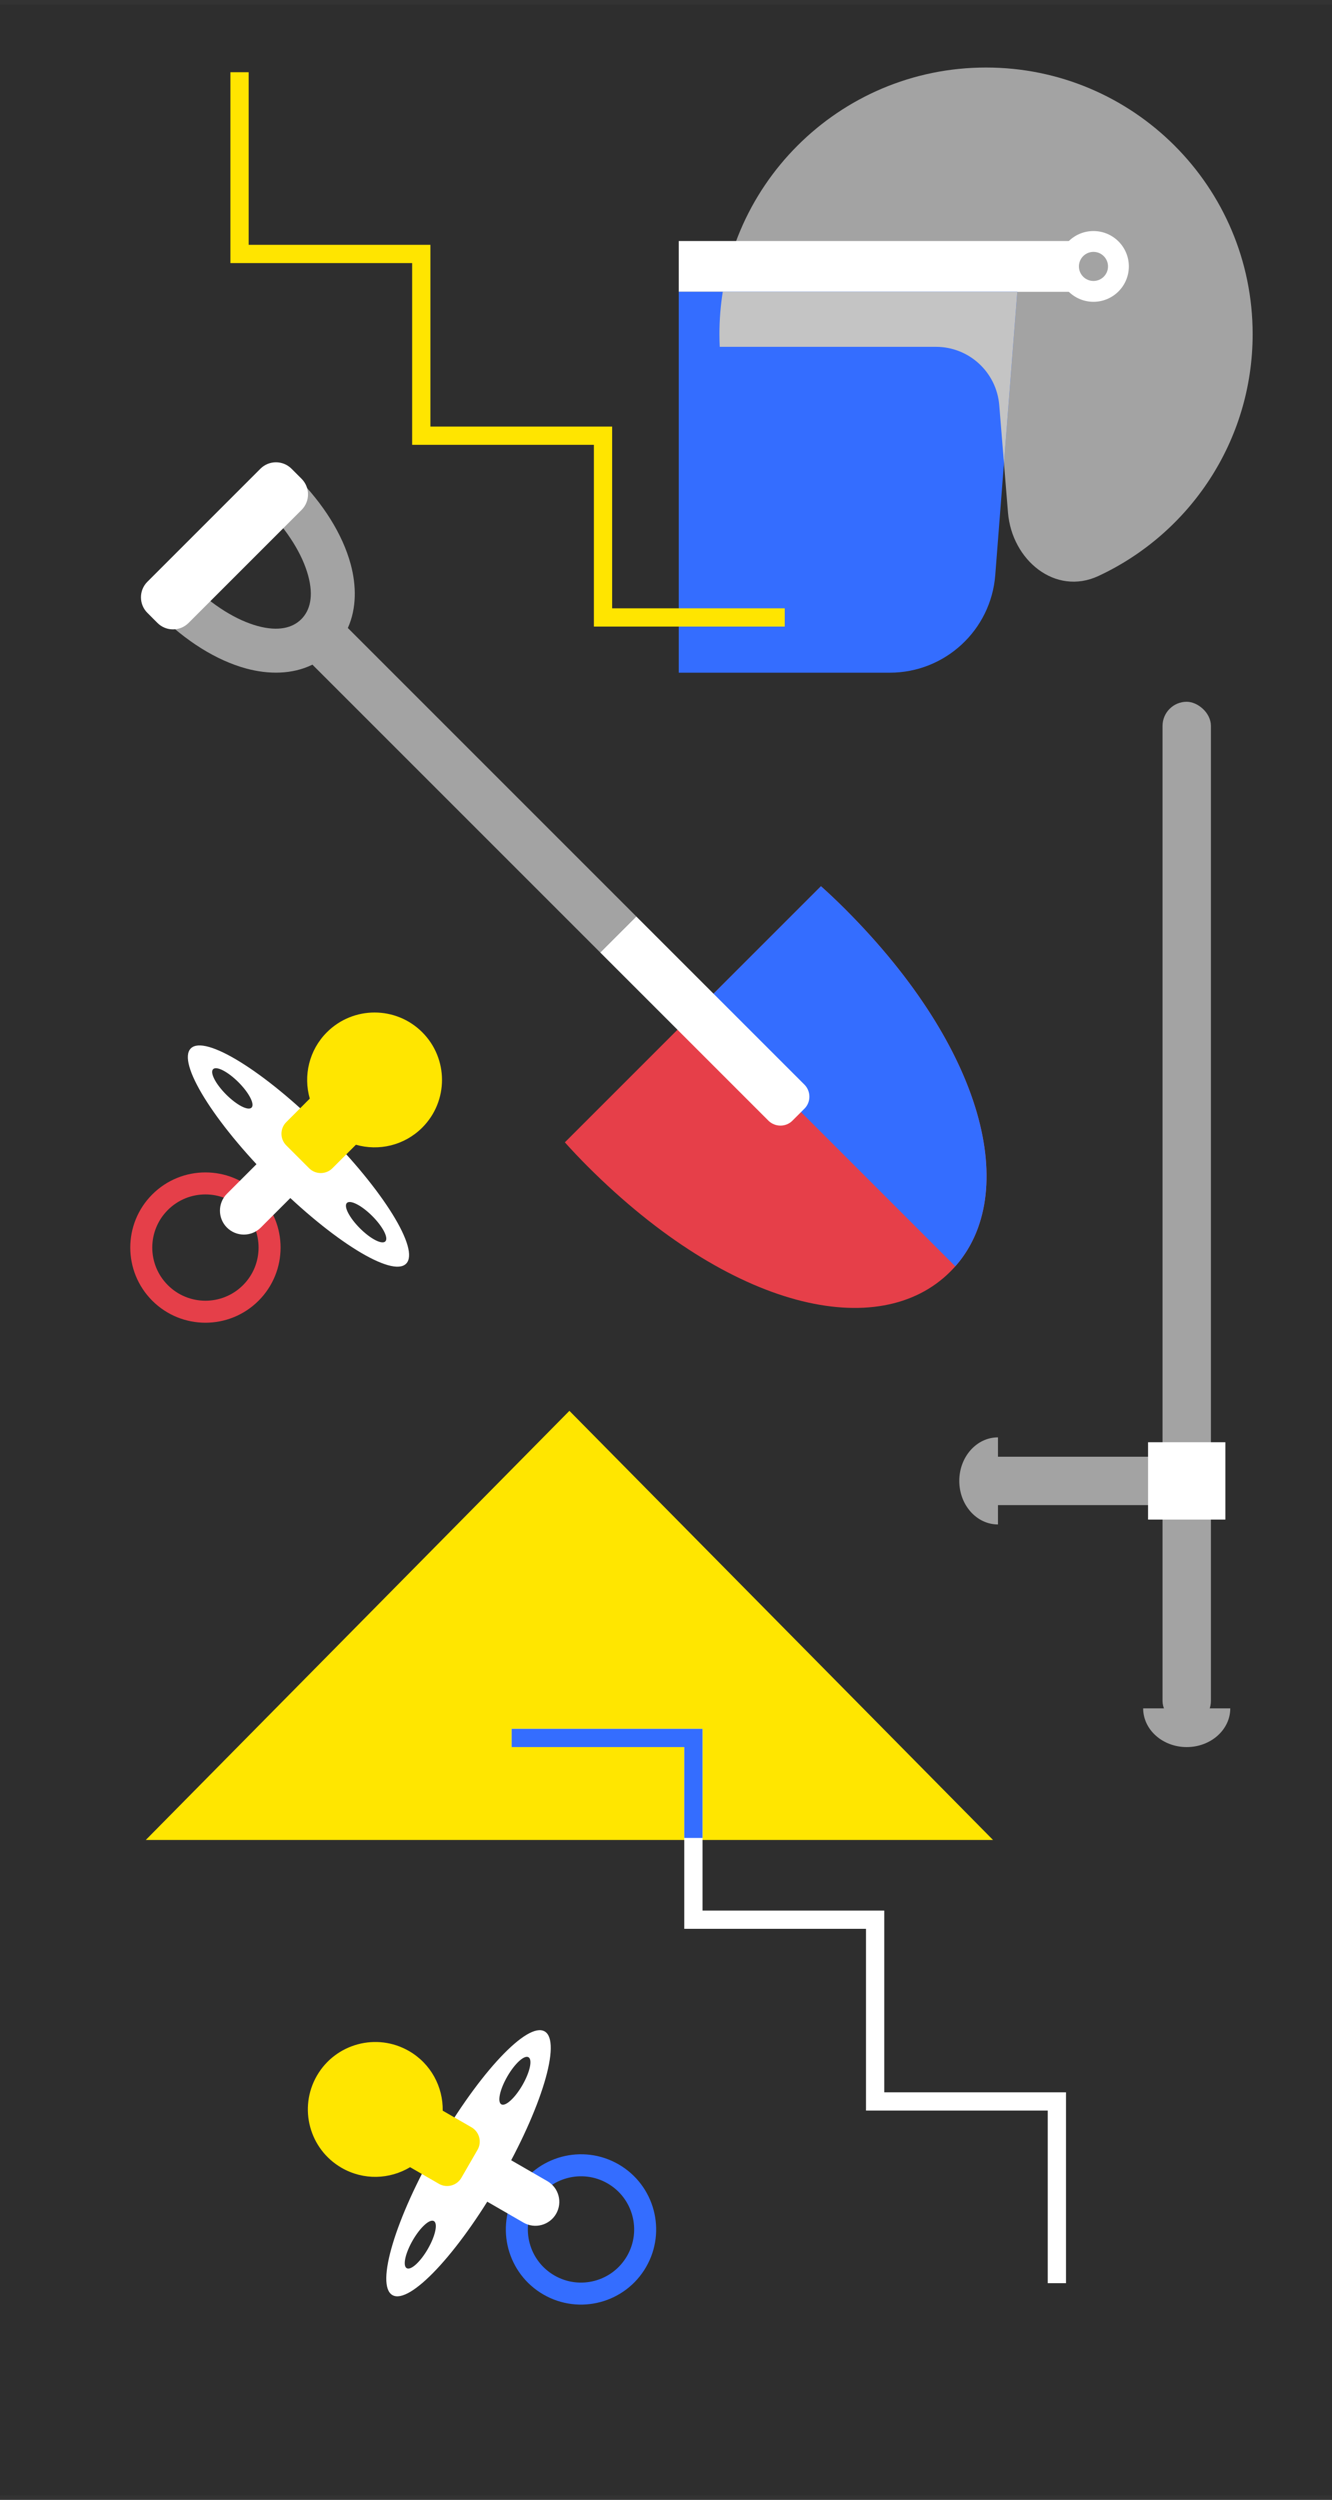 <svg width="146" height="274" viewBox="0 0 146 274" fill="none" xmlns="http://www.w3.org/2000/svg">
<rect x="0" y="0" width="146" height="274" fill="#333333" stroke="none"/>
<rect y="0.5" width="146" height="273" fill="#2E2E2E"/>
<circle cx="63.683" cy="244.358" r="7.032" transform="rotate(-60 63.683 244.358)" stroke="#346DFF" stroke-width="2.412"/>
<path d="M52.006 240.507L54.628 235.965L59.995 239.064C61.25 239.788 61.679 241.392 60.955 242.646C60.231 243.9 58.627 244.33 57.373 243.606L52.006 240.507Z" fill="white"/>
<path fill-rule="evenodd" clip-rule="evenodd" d="M59.698 222.652C61.58 223.738 59.369 231.089 54.761 239.07C50.154 247.051 44.893 252.64 43.012 251.554C41.13 250.468 43.341 243.117 47.949 235.136C52.557 227.155 57.817 221.566 59.698 222.652ZM47.558 243.443C48.014 243.706 47.717 245.075 46.894 246.5C46.071 247.925 45.034 248.867 44.578 248.604C44.122 248.34 44.419 246.972 45.242 245.547C46.065 244.121 47.102 243.179 47.558 243.443ZM57.263 228.54C58.086 227.115 58.383 225.746 57.927 225.482C57.471 225.219 56.434 226.161 55.611 227.586C54.788 229.011 54.491 230.38 54.947 230.644C55.403 230.907 56.44 229.965 57.263 228.54Z" fill="white"/>
<path fill-rule="evenodd" clip-rule="evenodd" d="M48.525 231.34C48.57 228.741 47.24 226.196 44.83 224.804C41.295 222.764 36.776 223.975 34.735 227.509C32.694 231.043 33.905 235.563 37.44 237.604C39.851 238.996 42.722 238.874 44.95 237.534L48.106 239.356C48.97 239.855 50.075 239.559 50.574 238.694L52.343 235.631C52.842 234.767 52.545 233.662 51.681 233.163L48.525 231.34Z" fill="#FFE600"/>
<circle cx="22.517" cy="136.74" r="7.032" transform="rotate(45 22.517 136.74)" stroke="#E53F49" stroke-width="2.412"/>
<path d="M29.259 126.458L32.967 130.166L28.585 134.549C27.561 135.573 25.9 135.573 24.876 134.549C23.852 133.525 23.852 131.865 24.876 130.841L29.259 126.458Z" fill="white"/>
<path fill-rule="evenodd" clip-rule="evenodd" d="M44.513 138.509C42.977 140.045 36.45 136.008 29.933 129.491C23.416 122.975 19.379 116.447 20.915 114.911C22.451 113.375 28.979 117.413 35.495 123.929C42.012 130.446 46.049 136.973 44.513 138.509ZM27.573 121.401C27.2 121.774 25.955 121.132 24.791 119.969C23.628 118.805 22.986 117.56 23.359 117.187C23.731 116.815 24.976 117.456 26.14 118.62C27.303 119.784 27.945 121.029 27.573 121.401ZM39.455 134.633C40.619 135.796 41.864 136.438 42.237 136.065C42.609 135.693 41.968 134.448 40.804 133.284C39.64 132.12 38.395 131.479 38.023 131.851C37.65 132.224 38.292 133.469 39.455 134.633Z" fill="white"/>
<path fill-rule="evenodd" clip-rule="evenodd" d="M39.013 125.468C41.512 126.185 44.314 125.56 46.283 123.591C49.169 120.705 49.169 116.026 46.283 113.14C43.397 110.255 38.718 110.255 35.832 113.14C33.863 115.109 33.238 117.913 33.955 120.412L31.38 122.988C30.674 123.693 30.674 124.838 31.38 125.543L33.881 128.045C34.587 128.75 35.731 128.75 36.436 128.045L39.013 125.468Z" fill="#FFE600"/>
<path fill-rule="evenodd" clip-rule="evenodd" d="M33.026 67.865C32.071 68.819 30.524 69.232 28.254 68.618C25.974 68.001 23.308 66.401 20.821 63.915L17.41 67.326C20.326 70.243 23.701 72.384 26.995 73.275C29.439 73.936 32.022 73.936 34.244 72.849L65.795 104.399L69.744 100.449L38.127 68.832C39.096 66.668 39.072 64.186 38.436 61.834C37.545 58.54 35.404 55.165 32.488 52.249L29.076 55.66C31.563 58.146 33.163 60.813 33.779 63.093C34.393 65.363 33.981 66.91 33.026 67.865Z" fill="#A3A3A3"/>
<path d="M16.156 67.174C15.214 66.232 15.214 64.705 16.156 63.763L28.543 51.376C29.485 50.434 31.012 50.434 31.954 51.376L33.056 52.479C33.998 53.421 33.998 54.948 33.056 55.89L20.669 68.277C19.728 69.219 18.2 69.219 17.258 68.277L16.156 67.174Z" fill="white"/>
<path d="M89.986 97.135C90.876 97.932 91.755 98.764 92.62 99.63C108.387 115.396 111.951 131.591 104.161 139.381C96.371 147.171 80.176 143.607 64.409 127.841C63.544 126.975 62.712 126.096 61.914 125.206L89.986 97.135Z" fill="#E63F49"/>
<path fill-rule="evenodd" clip-rule="evenodd" d="M104.709 138.798C111.772 130.804 108.005 115.013 92.621 99.629C91.755 98.763 90.876 97.931 89.987 97.134L76.516 110.605L104.709 138.798Z" fill="#346DFF"/>
<path d="M84.214 122.82C84.948 123.554 86.131 123.559 86.859 122.831L88.175 121.515C88.902 120.788 88.897 119.604 88.164 118.871L69.744 100.451L65.794 104.4L84.214 122.82Z" fill="white"/>
<path d="M62.412 154.635L108.844 201.67H15.98L62.412 154.635Z" fill="#FFE600"/>
<path d="M110.485 56.18C110.909 61.383 115.663 65.334 120.396 63.132C130.38 58.484 137.302 48.362 137.302 36.623C137.302 20.484 124.218 7.401 108.079 7.401C91.94 7.401 78.856 20.484 78.856 36.623C78.856 37.09 78.867 37.554 78.889 38.015H102.592C106.216 38.015 109.233 40.797 109.527 44.408L110.485 56.18Z" fill="#A3A3A3"/>
<path fill-rule="evenodd" clip-rule="evenodd" d="M119.854 33.079C121.996 33.079 123.732 31.343 123.732 29.201C123.732 27.06 121.996 25.324 119.854 25.324C117.713 25.324 115.977 27.06 115.977 29.201C115.977 31.343 117.713 33.079 119.854 33.079ZM119.853 30.796C120.734 30.796 121.448 30.082 121.448 29.202C121.448 28.321 120.734 27.607 119.853 27.607C118.973 27.607 118.259 28.321 118.259 29.202C118.259 30.082 118.973 30.796 119.853 30.796Z" fill="white"/>
<rect x="74.397" y="26.419" width="43.602" height="5.566" fill="white"/>
<path d="M74.397 31.985H111.505L109.09 63.034C108.62 69.072 103.584 73.731 97.528 73.731H74.397V31.985Z" fill="#346DFF"/>
<path d="M110.044 50.76L111.504 31.985H79.222C78.982 33.495 78.856 35.045 78.856 36.623C78.856 37.09 78.867 37.554 78.889 38.015H102.592C106.216 38.015 109.233 40.796 109.527 44.408L110.044 50.76Z" fill="#C4C4C4"/>
<path d="M56.083 190.489H76.003V210.409H95.923V230.329H115.843V250.248" stroke="white" stroke-width="2"/>
<path d="M86.016 67.675L66.096 67.675L66.096 47.755L46.176 47.755L46.176 27.835L26.256 27.835L26.256 7.916" stroke="#FFE500" stroke-width="2"/>
<path d="M56.083 190.489H76.003V201.449" stroke="#346DFF" stroke-width="2"/>
<path d="M134.85 187.245C134.85 189.589 132.712 191.489 130.076 191.489C127.439 191.489 125.302 189.589 125.302 187.245L134.85 187.245Z" fill="#A3A3A3"/>
<path d="M127.568 159.664L108.183 159.664L108.183 164.968L127.568 164.968L127.568 159.664Z" fill="#A3A3A3"/>
<path d="M109.389 167.089C107.045 167.089 105.146 164.952 105.146 162.316C105.146 159.679 107.045 157.542 109.389 157.542L109.389 167.089Z" fill="#A3A3A3"/>
<rect width="112.16" height="5.304" rx="2.652" transform="matrix(2.87868e-08 -1 -1 -2.87868e-08 132.728 189.077)" fill="#A3A3A3"/>
<rect width="8.475" height="8.475" transform="matrix(2.87868e-08 -1 -1 -2.87868e-08 134.313 166.552)" fill="white"/>
</svg>

